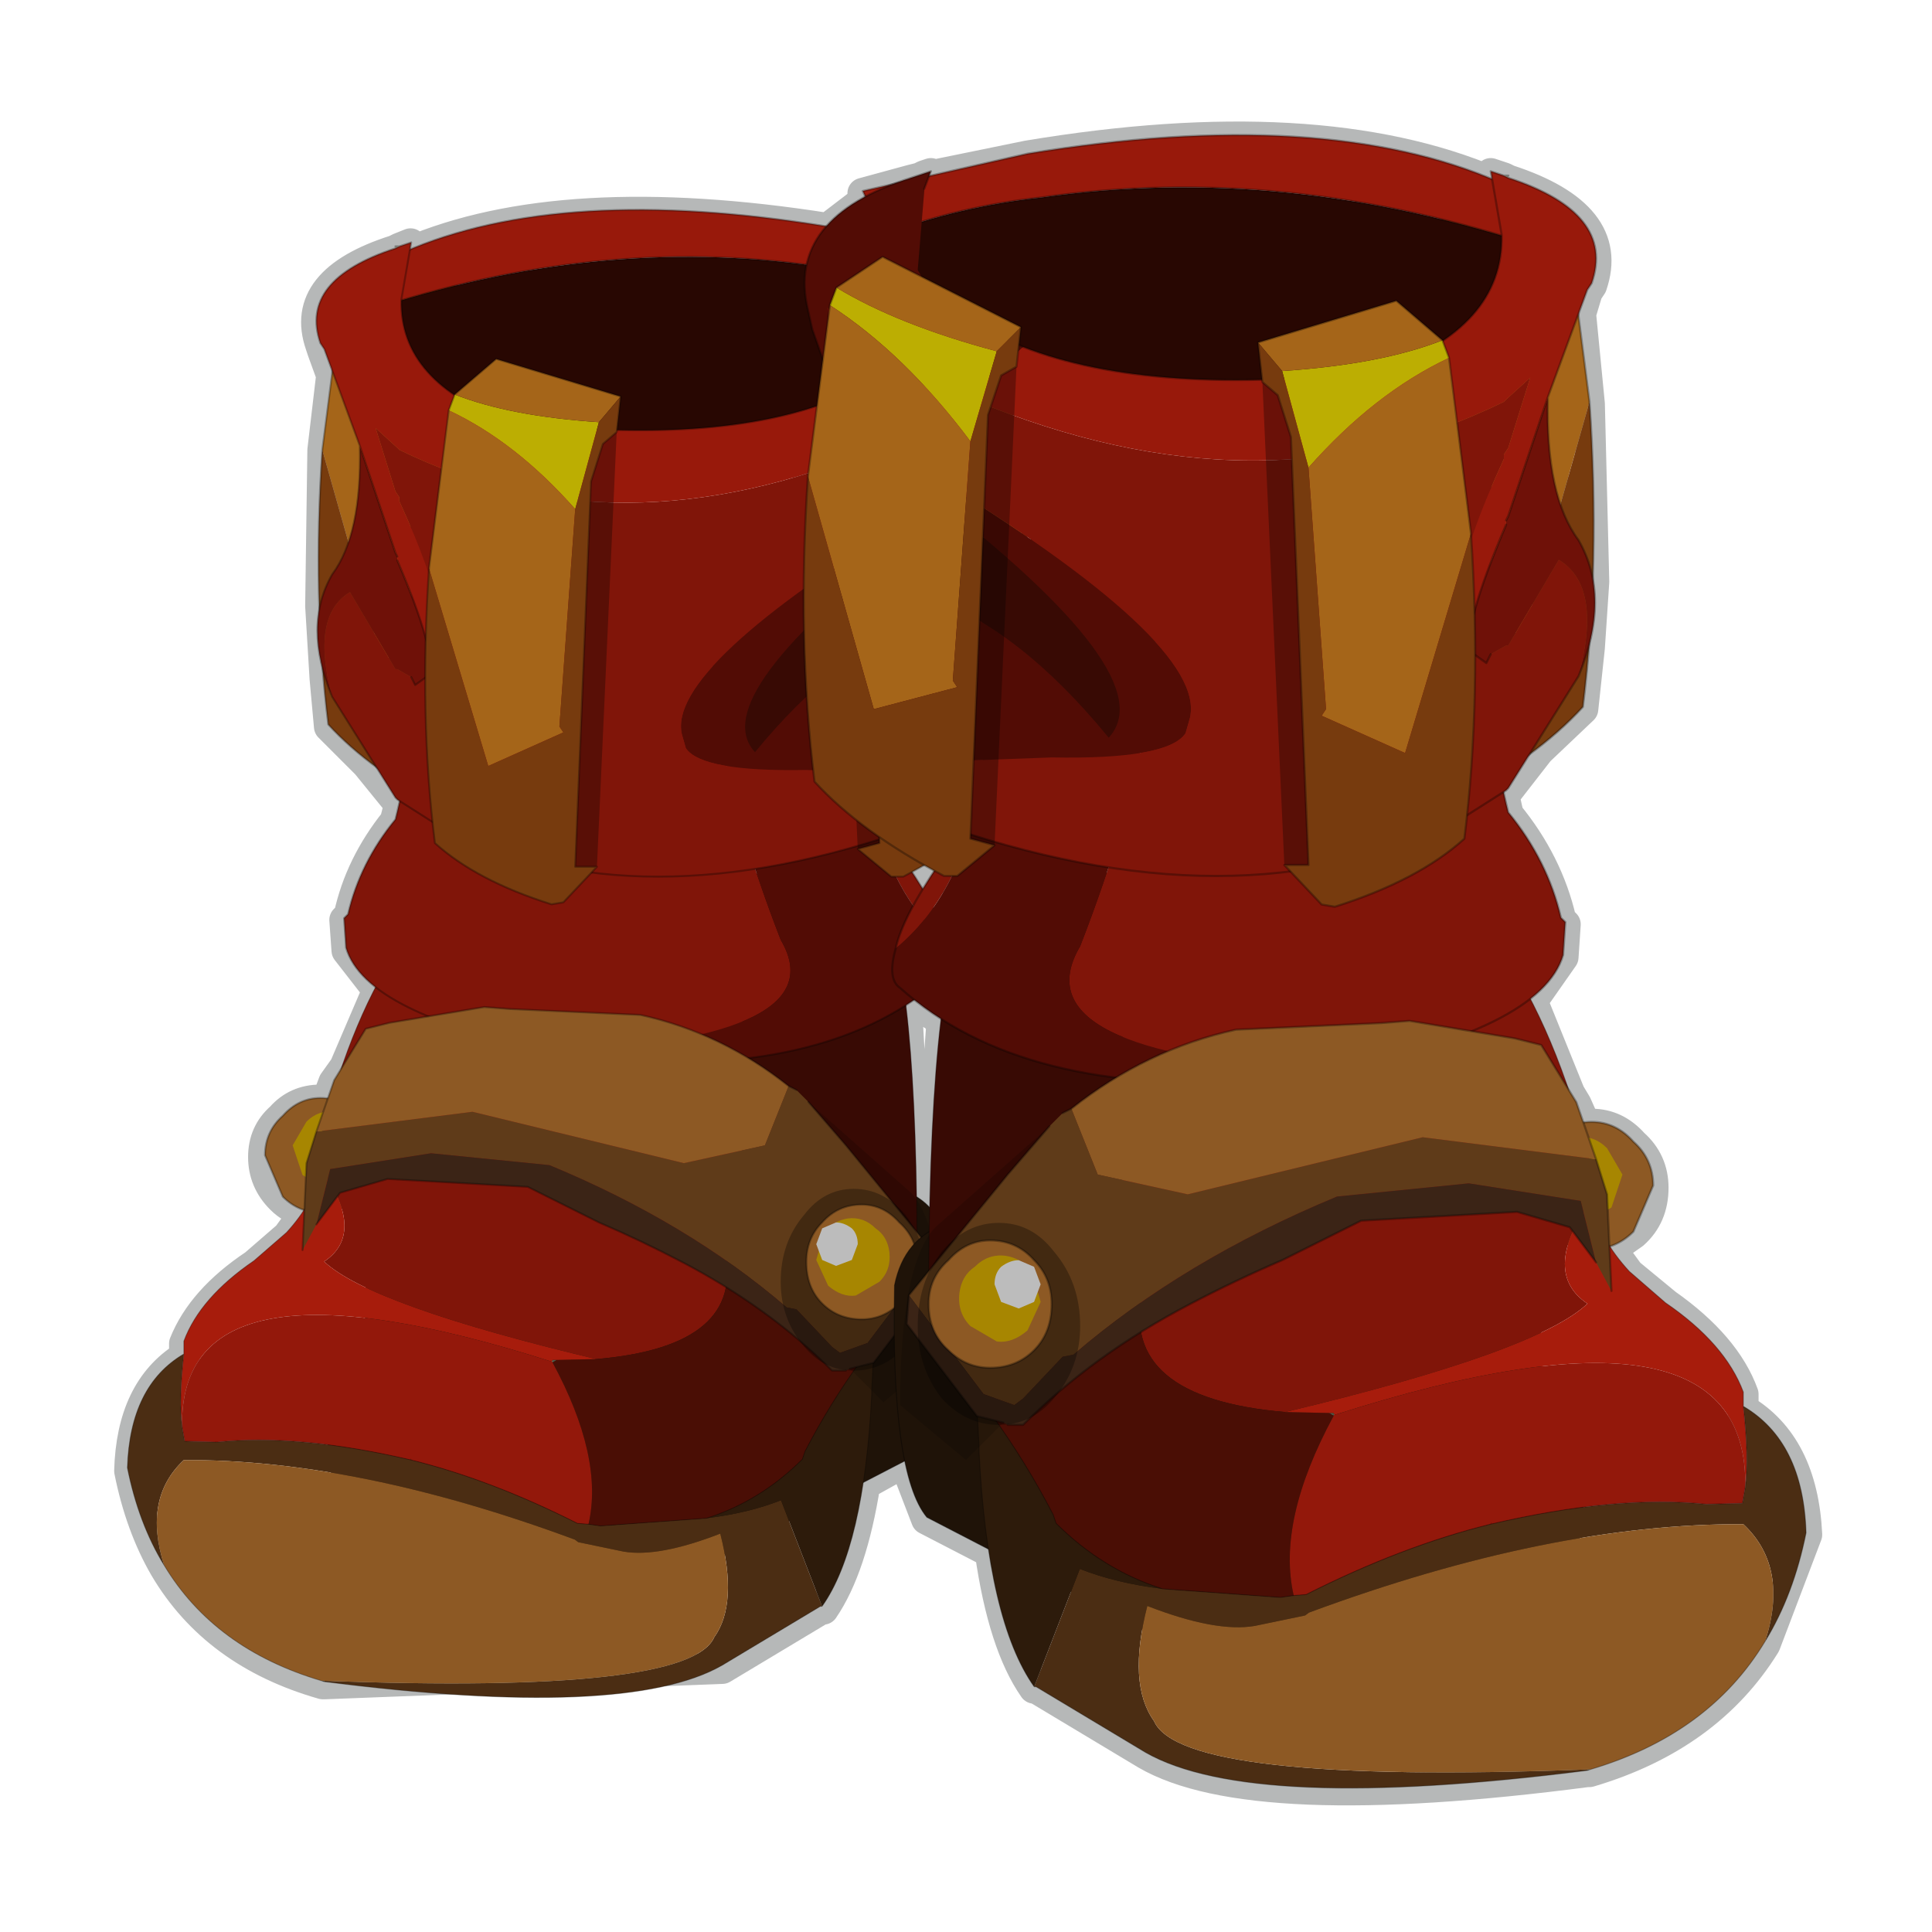 <?xml version="1.0" encoding="UTF-8" standalone="no"?>
<svg xmlns:xlink="http://www.w3.org/1999/xlink" height="440.0px" width="440.0px" xmlns="http://www.w3.org/2000/svg">
  <g transform="matrix(10.0, 0.0, 0.0, 10.0, 0.0, 0.0)">
    <use height="44.0" transform="matrix(1.0, 0.0, 0.0, 1.0, 0.0, 0.0)" width="44.0" xlink:href="#shape0"/>
    <use height="37.65" transform="matrix(-0.9, 0.0, 0.0, 0.9, 23.45, 4.8)" width="22.85" xlink:href="#sprite0"/>
    <use height="37.65" transform="matrix(1.0, 0.0, 0.0, 1.0, 18.3, 3.1)" width="22.85" xlink:href="#sprite0"/>
  </g>
  <defs>
    <g id="shape0" transform="matrix(1.0, 0.0, 0.0, 1.0, 0.0, 0.0)">
      <path d="M44.0 44.0 L0.0 44.0 0.0 0.0 44.0 0.0 44.0 44.0" fill="#43adca" fill-opacity="0.0" fill-rule="evenodd" stroke="none"/>
      <path d="M34.0 4.15 L34.2 5.4 Q34.25 6.9 32.85 7.85 L33.0 8.2 33.25 9.65 33.5 12.2 33.5 12.3 33.6 14.0 33.95 12.9 34.3 12.0 35.25 9.1 36.0 7.15 36.15 6.65 36.25 6.5 Q36.8 4.9 34.35 4.1 L34.25 4.05 33.95 3.95 34.0 4.15 Q30.0 2.45 23.4 3.55 L21.2 4.0 21.05 4.35 M32.85 7.85 L32.85 7.8 31.8 6.9 28.65 7.85 28.75 8.7 28.75 8.75 29.1 9.05 29.4 10.0 29.45 10.5 29.8 19.35 31.35 19.15 32.15 19.05 M35.25 9.1 Q35.2 10.7 35.6 11.65 L35.95 12.35 36.3 13.25 36.2 9.2 36.0 7.15 M34.2 5.4 L32.85 5.05 23.7 4.55 21.0 5.1 M21.2 4.0 L21.2 3.95 21.05 4.0 20.95 4.05 20.75 4.1 19.7 4.55 18.85 5.2 Q18.45 5.6 18.35 6.15 L18.4 7.1 18.5 7.55 18.7 8.15 18.9 7.2 18.9 7.1 18.9 7.0 19.05 6.6 20.1 5.9 23.25 7.5 23.2 7.9 23.3 7.95 Q25.45 8.8 28.75 8.7 M23.2 7.9 L23.2 8.05 23.15 8.4 22.8 8.6 22.5 9.5 22.4 11.65 22.4 12.25 22.3 14.2 22.15 17.45 22.1 19.1 22.1 19.15 22.65 19.3 25.25 19.8 25.8 19.9 29.8 19.35 M22.65 19.3 L21.8 20.0 21.7 19.95 21.5 20.0 21.3 19.9 21.05 20.3 20.85 20.65 20.45 21.6 20.45 21.65 20.6 22.65 20.85 22.85 21.45 23.25 Q21.7 21.15 22.15 20.5 L22.35 20.3 25.8 19.9 M31.35 19.15 L32.45 19.8 33.35 19.15 33.4 18.65 33.6 15.05 33.6 14.0 M33.4 18.65 L34.25 18.1 34.3 18.05 34.35 18.0 35.05 17.1 35.95 15.45 36.2 14.75 36.3 13.25 M35.05 17.1 L36.05 16.15 36.2 14.75 M33.85 15.15 L33.6 15.05 M34.25 18.1 L34.35 18.55 Q35.25 19.65 35.55 20.95 L35.65 21.05 35.6 21.8 34.9 22.8 35.75 24.9 35.9 25.15 36.1 25.6 36.25 25.6 Q36.8 25.6 37.2 26.05 37.65 26.45 37.65 27.05 37.65 27.7 37.2 28.1 L36.7 28.45 37.1 29.0 37.95 29.7 Q39.3 30.65 39.7 31.75 L39.7 32.1 Q41.05 32.9 41.15 34.95 L40.2 37.45 Q38.9 39.55 36.2 40.35 L36.15 40.35 Q28.5 41.35 26.1 39.95 L23.6 38.45 23.55 38.45 Q22.85 37.45 22.55 35.35 L21.1 34.6 20.6 33.3 19.7 33.8 Q19.4 35.7 18.75 36.65 L18.7 36.65 16.45 38.0 7.4 38.35 7.35 38.35 Q4.9 37.65 3.75 35.7 3.2 34.75 2.95 33.5 3.0 31.65 4.2 30.9 L4.2 30.6 Q4.6 29.6 5.8 28.8 L6.55 28.15 6.95 27.6 Q6.65 27.55 6.4 27.3 6.0 26.9 6.0 26.35 6.0 25.8 6.4 25.45 6.75 25.05 7.3 25.05 L7.45 25.05 7.6 24.65 7.85 24.3 8.6 22.55 7.9 21.65 7.85 20.95 7.95 20.85 Q8.2 19.7 9.0 18.7 L9.1 18.3 9.05 18.25 9.0 18.2 8.35 17.4 7.5 16.55 7.4 15.45 7.3 13.8 7.35 10.25 7.55 8.55 7.35 8.0 7.3 7.85 Q6.8 6.4 9.0 5.7 L9.1 5.65 9.35 5.55 9.3 5.75 Q12.8 4.25 18.85 5.2 M32.45 19.8 Q33.85 20.85 34.9 22.8 M36.7 28.45 L36.4 27.85 36.3 27.5 M36.1 25.6 L36.0 25.65 36.1 25.95 36.3 26.8 M35.75 24.9 L36.0 25.65 M21.45 23.25 L21.15 27.55 21.15 27.95 21.15 28.1 21.15 28.2 21.15 29.05 21.2 29.2 21.25 29.3 21.6 28.75 Q22.0 28.3 22.55 28.3 23.15 28.3 23.55 28.75 23.95 29.15 23.95 29.75 L23.65 30.7 23.55 30.8 23.3 31.05 22.55 31.2 21.95 31.05 22.1 31.45 22.1 31.5 22.25 31.75 22.55 32.25 22.75 32.5 22.75 32.55 23.2 33.2 24.0 34.55 24.05 34.75 Q25.1 35.8 26.5 36.25 L29.15 36.45 29.45 36.4 29.75 36.35 Q31.95 35.25 33.95 34.75 L36.05 34.4 38.85 34.3 39.7 34.3 39.75 33.9 39.7 32.1 M21.25 29.3 L21.15 29.75 Q21.15 30.4 21.6 30.8 L21.95 31.05 M22.1 31.5 L22.05 31.5 22.1 31.45 M22.55 35.35 Q22.35 34.35 22.3 33.1 L22.3 33.0 22.25 31.75 M20.75 4.1 L19.65 4.4 19.7 4.55 M18.35 6.15 L10.35 6.6 9.1 6.9 Q9.15 8.2 10.35 9.05 L11.3 8.25 14.15 9.1 14.1 9.85 18.55 9.3 18.7 8.15 M14.1 9.85 L14.05 9.95 13.75 10.15 13.5 11.0 13.5 11.45 13.15 19.45 16.8 19.95 17.25 19.85 19.55 19.4 19.6 19.4 20.05 19.25 20.05 19.2 20.05 19.15 19.55 18.75 18.55 17.85 18.55 17.6 18.4 15.9 18.3 14.4 18.3 13.45 18.4 10.9 18.4 10.85 18.55 9.3 M9.3 5.75 L9.1 6.85 9.1 6.9 M7.3 13.8 Q7.35 13.45 7.55 13.1 L7.9 12.45 8.2 10.2 7.55 8.55 M8.2 10.2 L9.0 12.6 9.05 12.7 9.4 13.7 9.75 14.65 9.8 13.25 9.8 13.0 10.05 10.75 10.2 9.45 10.35 9.05 M8.35 17.4 L7.55 15.9 7.4 15.45 M9.45 15.65 L9.7 15.5 9.75 14.65 M8.6 22.55 Q9.5 20.8 10.75 19.85 L9.95 19.25 9.9 18.85 9.1 18.3 M9.9 18.85 L9.7 15.5 M13.15 19.45 L11.75 19.25 10.75 19.85 M11.75 19.25 L11.05 19.2 M19.55 19.4 L20.3 20.0 20.45 20.0 20.55 20.0 20.75 19.9 21.05 19.75 20.05 19.15 M20.6 22.65 L20.65 22.95 20.85 22.85 M20.45 21.6 L20.0 20.5 19.8 20.3 16.8 19.95 M21.05 20.3 L20.75 19.9 M4.2 30.9 L4.15 32.55 4.25 32.9 4.95 32.9 7.5 32.95 9.4 33.3 Q11.2 33.75 13.15 34.75 L13.45 34.8 13.7 34.8 16.1 34.65 18.3 33.3 18.35 33.15 19.15 31.85 19.45 31.35 19.5 31.3 19.65 31.05 19.95 30.6 20.05 30.4 20.05 30.35 20.2 30.0 19.6 30.1 19.0 29.95 18.75 29.75 18.65 29.65 Q18.35 29.3 18.35 28.8 18.35 28.25 18.75 27.9 19.1 27.5 19.6 27.5 20.15 27.5 20.5 27.9 L20.85 28.4 20.85 28.35 20.9 28.25 20.9 28.2 20.9 27.45 20.9 27.35 20.65 22.95 M20.85 28.35 L20.95 28.3 21.15 28.1 M20.85 28.4 L20.9 28.75 20.9 28.8 20.7 29.55 20.5 29.75 20.35 29.9 20.35 30.5 20.4 30.95 20.45 31.8 20.6 33.3 M20.35 29.9 L20.2 30.0 M20.05 30.4 L20.1 30.4 20.05 30.35 M20.95 30.55 L20.65 30.2 20.7 29.55 21.2 29.2 M19.7 33.8 L19.9 31.85 19.9 31.8 19.95 30.6 M7.85 24.3 L7.6 25.1 7.5 25.35 7.3 26.15 M7.6 25.1 L7.45 25.05 M6.95 27.6 L7.25 27.1 7.3 26.8 M21.15 27.55 L20.9 27.35 M21.3 19.9 L21.05 19.75" fill="none" stroke="#0f1616" stroke-linecap="round" stroke-linejoin="round" stroke-opacity="0.302" stroke-width="0.7"/>
    </g>
    <g id="sprite0" transform="matrix(1.0, 0.0, 0.0, 1.0, 0.0, 0.0)">
      <use height="25.35" transform="matrix(1.0, 0.0, 0.0, 1.0, 1.35, 0.0)" width="18.0" xlink:href="#shape1"/>
      <use height="42.7" transform="matrix(0.433, 0.0, 0.0, 0.433, 2.072, 16.018)" width="36.3" xlink:href="#sprite1"/>
      <use height="50.2" transform="matrix(0.433, 0.0, 0.0, 0.433, 2.85, 15.895)" width="46.15" xlink:href="#sprite2"/>
      <use height="29.35" transform="matrix(1.0, 0.0, 0.0, 1.0, 0.0, 0.8)" width="18.4" xlink:href="#shape4"/>
    </g>
    <g id="shape1" transform="matrix(1.0, 0.0, 0.0, 1.0, -1.35, 0.0)">
      <path d="M18.9 24.95 Q18.5 25.35 17.95 25.35 17.35 25.35 16.95 24.95 16.55 24.55 16.55 23.9 16.55 23.3 16.95 22.9 17.35 22.45 17.95 22.45 18.5 22.45 18.9 22.9 19.35 23.3 19.35 23.9 L18.9 24.95" fill="#8d5924" fill-rule="evenodd" stroke="none"/>
      <path d="M18.9 24.95 Q18.5 25.35 17.95 25.35 17.35 25.35 16.95 24.95 16.55 24.55 16.55 23.9 16.55 23.3 16.95 22.9 17.35 22.45 17.95 22.45 18.5 22.45 18.9 22.9 19.35 23.3 19.35 23.9 L18.9 24.95 Z" fill="none" stroke="#000000" stroke-linecap="round" stroke-linejoin="round" stroke-opacity="0.302" stroke-width="0.05"/>
      <path d="M18.4 24.4 L17.8 24.75 17.1 24.5 16.8 23.85 Q16.75 23.45 17.0 23.15 17.25 22.85 17.6 22.8 18.0 22.75 18.3 23.05 L18.65 23.65 18.4 24.4" fill="#a78601" fill-rule="evenodd" stroke="none"/>
      <path d="M17.7 23.85 L17.3 24.0 16.95 23.85 16.8 23.45 Q16.8 23.2 16.95 23.05 17.1 22.9 17.3 22.9 17.5 22.9 17.7 23.05 L17.85 23.45 17.7 23.85" fill="#bcbcbc" fill-rule="evenodd" stroke="none"/>
      <path d="M13.65 14.45 L13.15 3.55 13.5 3.75 13.8 4.65 14.2 14.3 13.65 14.45" fill="#000000" fill-opacity="0.302" fill-rule="evenodd" stroke="none"/>
      <path d="M17.25 1.75 L17.4 2.15 Q15.7 3.25 14.2 5.25 L13.6 3.2 Q15.85 2.6 17.25 1.75" fill="#bcae02" fill-rule="evenodd" stroke="none"/>
      <path d="M17.25 1.75 Q15.85 2.6 13.6 3.2 L13.05 2.65 16.2 1.05 17.25 1.75 M14.2 5.25 Q15.7 3.25 17.4 2.15 L17.9 6.05 16.4 11.35 14.5 10.85 14.6 10.7 14.2 5.25" fill="#a56519" fill-rule="evenodd" stroke="none"/>
      <path d="M13.6 3.2 L14.2 5.25 14.6 10.7 14.5 10.85 16.4 11.35 17.9 6.05 Q18.15 9.75 17.75 13.0 16.7 14.15 14.8 15.15 L14.5 15.15 13.65 14.45 14.2 14.3 13.8 4.65 13.5 3.75 13.15 3.55 13.05 2.65 13.6 3.2" fill="#773b0e" fill-rule="evenodd" stroke="none"/>
      <path d="M17.4 2.15 L17.25 1.75 M17.4 2.15 L17.9 6.05 Q18.15 9.75 17.75 13.0 16.7 14.15 14.8 15.15 L14.5 15.15 13.65 14.45 M13.15 3.55 L13.05 2.65 16.2 1.05 17.25 1.75 M13.15 3.55 L13.5 3.75 13.8 4.65 14.2 14.3 13.65 14.45" fill="none" stroke="#000000" stroke-linecap="round" stroke-linejoin="round" stroke-opacity="0.302" stroke-width="0.05"/>
      <path d="M16.8 2.55 L15.85 1.05 Q11.85 -0.7 5.1 0.4 L1.35 1.25 1.8 2.25 Q3.55 1.6 5.4 1.4 10.95 0.6 16.8 2.55" fill="#98190b" fill-rule="evenodd" stroke="none"/>
      <path d="M1.8 2.25 Q4.95 8.55 15.45 4.85 L16.8 2.55 Q10.95 0.6 5.4 1.4 3.55 1.6 1.8 2.25" fill="#280702" fill-rule="evenodd" stroke="none"/>
      <path d="M16.8 2.55 L15.85 1.05 Q11.85 -0.7 5.1 0.4 L1.35 1.25 1.8 2.25 Q4.95 8.55 15.45 4.85 L16.8 2.55 Q10.95 0.6 5.4 1.4 3.55 1.6 1.8 2.25" fill="none" stroke="#000000" stroke-linecap="round" stroke-linejoin="round" stroke-opacity="0.302" stroke-width="0.05"/>
    </g>
    <g id="sprite1" transform="matrix(1.0, 0.0, 0.0, 1.0, 16.0, 15.2)">
      <use height="42.7" transform="matrix(1.0, 0.0, 0.0, 1.0, -16.0, -15.2)" width="36.3" xlink:href="#shape2"/>
    </g>
    <g id="shape2" transform="matrix(1.0, 0.0, 0.0, 1.0, 16.0, 15.2)">
      <path d="M-13.25 5.0 L-13.15 5.5 Q-13.55 -0.5 -12.05 -4.1 L-7.4 -11.85 Q2.6 -17.2 11.2 -13.95 L18.85 -2.9 16.7 0.9 Q18.0 6.9 18.05 12.55 L17.75 17.8 Q9.55 22.25 -1.1 21.0 -7.05 19.4 -11.6 15.55 -7.05 19.4 -1.1 21.0 9.55 22.25 17.75 17.8 L18.05 12.55 20.2 16.25 Q20.55 20.8 19.45 23.9 11.95 27.4 4.65 27.5 L-1.75 26.95 -14.3 20.45 Q-16.2 18.15 -16.0 8.25 -15.5 5.75 -13.25 5.0 L-13.2 10.85 -13.25 5.0 M16.05 2.05 L16.7 0.9 16.05 2.05 M17.75 17.8 L17.6 19.1 17.75 17.8" fill="#1f1308" fill-rule="evenodd" stroke="none"/>
      <path d="M16.7 0.9 L18.85 -2.9 11.2 -13.95 Q2.6 -17.2 -7.4 -11.85 L-12.05 -4.1 Q-13.55 -0.5 -13.15 5.5 L-13.25 5.0 -13.2 10.85 M-11.6 15.55 Q-7.05 19.4 -1.1 21.0 9.55 22.25 17.75 17.8 L18.05 12.55 Q18.0 6.9 16.7 0.9 L16.05 2.05 M18.05 12.55 L20.2 16.25 Q20.55 20.8 19.45 23.9 11.95 27.4 4.65 27.5 L-1.75 26.95 -14.3 20.45 Q-16.2 18.15 -16.0 8.25 -15.5 5.75 -13.25 5.0 M17.6 19.1 L17.75 17.8" fill="none" stroke="#000000" stroke-linecap="round" stroke-linejoin="round" stroke-opacity="0.4" stroke-width="0.05"/>
    </g>
    <g id="sprite2" transform="matrix(1.0, 0.0, 0.0, 1.0, 19.4, 23.8)">
      <use height="50.2" transform="matrix(1.0, 0.0, 0.0, 1.0, -19.4, -23.8)" width="46.15" xlink:href="#shape3"/>
    </g>
    <g id="shape3" transform="matrix(1.0, 0.0, 0.0, 1.0, 19.4, 23.8)">
      <path d="M15.3 -4.35 L15.55 -4.7 15.55 -4.25 15.3 -4.35 M1.95 6.75 L1.9 6.75 1.9 6.65 1.95 6.75" fill="#7c8d76" fill-rule="evenodd" stroke="none"/>
      <path d="M-17.15 5.0 L-17.3 4.95 -17.2 4.85 -17.15 5.0" fill="#62705e" fill-rule="evenodd" stroke="none"/>
      <path d="M10.15 12.5 L10.2 12.45 10.15 12.5 M15.4 25.4 L15.25 25.45 15.25 25.4 15.4 25.4 M-13.75 21.05 L-13.85 21.05 -13.75 21.05" fill="#2e342b" fill-rule="evenodd" stroke="none"/>
      <path d="M-8.2 0.0 L-8.15 0.25 -8.25 0.05 -8.2 0.0 M1.9 6.75 L1.9 6.8 1.65 6.65 1.9 6.65 1.9 6.75" fill="#4e5849" fill-rule="evenodd" stroke="none"/>
      <path d="M10.15 12.5 Q16.8 10.95 21.5 11.45 L23.4 11.4 23.55 10.55 Q23.75 9.0 23.45 6.3 26.6 8.15 26.75 12.95 26.1 16.2 24.6 18.65 25.85 14.75 23.45 12.5 13.3 12.45 0.6 17.15 L0.4 17.3 -2.25 17.85 Q-4.3 18.2 -7.9 16.8 -8.95 20.9 -7.55 22.85 -6.1 26.2 15.25 25.4 L15.25 25.45 Q-2.4 27.7 -8.0 24.5 L-13.75 21.05 -13.85 21.05 -11.45 14.85 Q-9.55 15.6 -7.1 15.9 L-0.9 16.35 -0.2 16.25 0.45 16.2 Q5.5 13.65 10.15 12.5" fill="#4b2d13" fill-rule="evenodd" stroke="none"/>
      <path d="M-13.85 21.05 Q-16.3 17.6 -16.75 8.7 L-16.75 8.45 -16.9 5.55 -16.15 6.65 Q-14.3 9.2 -12.85 12.0 L-12.7 12.45 Q-10.25 14.9 -7.1 15.9 -9.55 15.6 -11.45 14.85 L-13.85 21.05" fill="#2d1b0b" fill-rule="evenodd" stroke="none"/>
      <path d="M24.6 18.65 Q21.65 23.55 15.4 25.4 L15.25 25.4 Q-6.1 26.2 -7.55 22.85 -8.95 20.9 -7.9 16.8 -4.3 18.2 -2.25 17.85 L0.4 17.3 0.6 17.15 Q13.3 12.45 23.45 12.5 25.85 14.75 24.6 18.65" fill="#8d5924" fill-rule="evenodd" stroke="none"/>
      <path d="M15.55 -4.7 L15.3 -4.35 Q12.85 -0.7 15.25 0.9 12.55 3.45 -0.65 6.6 -9.4 5.85 -8.15 0.25 L-8.2 0.0 Q-10.9 -10.8 -7.4 -22.1 L4.15 -23.6 Q12.25 -19.7 15.55 -5.85 L15.55 -5.75 15.55 -5.25 15.55 -4.7" fill="#801509" fill-rule="evenodd" stroke="none"/>
      <path d="M-7.4 -22.1 Q-10.9 -10.8 -8.2 0.0 L-8.25 0.05 Q-15.65 3.3 -16.15 6.65 L-16.9 5.55 -17.15 5.0 -17.2 4.85 -19.4 -0.65 Q-19.3 -17.45 -17.05 -20.45 L-16.6 -20.9 -7.4 -22.1" fill="#380a04" fill-rule="evenodd" stroke="none"/>
      <path d="M-8.15 0.25 Q-9.4 5.85 -0.65 6.6 L1.65 6.65 1.9 6.8 Q-1.1 12.35 -0.2 16.25 L-0.9 16.35 -7.1 15.9 Q-10.25 14.9 -12.7 12.45 L-12.85 12.0 Q-14.3 9.2 -16.15 6.65 -15.65 3.3 -8.25 0.05 L-8.15 0.25" fill="#4a0e05" fill-rule="evenodd" stroke="none"/>
      <path d="M15.3 -4.35 L15.55 -4.25 Q15.85 -2.55 17.45 -0.8 L19.35 0.85 Q22.5 3.0 23.45 5.55 L23.45 6.3 Q23.75 9.0 23.55 10.55 23.75 -0.2 1.95 6.75 L1.9 6.65 1.65 6.65 -0.65 6.6 Q12.55 3.45 15.25 0.9 12.85 -0.7 15.3 -4.35" fill="#a71c0c" fill-rule="evenodd" stroke="none"/>
      <path d="M23.55 10.55 L23.4 11.4 21.5 11.45 Q16.8 10.95 10.15 12.5 5.5 13.65 0.45 16.2 L-0.2 16.25 Q-1.1 12.35 1.9 6.8 L1.9 6.75 1.95 6.75 Q23.75 -0.2 23.55 10.55 M10.2 12.45 L10.15 12.5 10.2 12.45" fill="#93180b" fill-rule="evenodd" stroke="none"/>
      <path d="M4.15 -23.6 L5.95 -23.8 M15.55 -4.25 L15.55 -4.7 M15.55 -5.85 Q12.25 -19.7 4.15 -23.6 L-7.4 -22.1 M23.45 6.3 L23.45 5.55 Q22.5 3.0 19.35 0.85 L17.45 -0.8 Q15.85 -2.55 15.55 -4.25 M10.15 12.5 Q16.8 10.95 21.5 11.45 L23.4 11.4 23.55 10.55 Q23.75 9.0 23.45 6.3 26.6 8.15 26.75 12.95 26.1 16.2 24.6 18.65 21.65 23.55 15.4 25.4 L15.25 25.45 Q-2.4 27.7 -8.0 24.5 L-13.75 21.05 -13.85 21.05 Q-16.3 17.6 -16.75 8.7 L-16.75 8.45 -16.9 5.55 -17.15 5.0 -17.3 4.95 -17.2 4.85 -19.4 -0.65 Q-19.3 -17.45 -17.05 -20.45 L-16.6 -20.9 -7.4 -22.1 M-0.2 16.25 L0.45 16.2 Q5.5 13.65 10.15 12.5 L10.2 12.45 M-16.15 6.65 Q-14.3 9.2 -12.85 12.0 L-12.7 12.45 Q-10.25 14.9 -7.1 15.9 L-0.9 16.35 -0.2 16.25 M-17.2 4.85 L-17.15 5.0 M-16.15 6.65 L-16.9 5.55" fill="none" stroke="#000000" stroke-linecap="round" stroke-linejoin="round" stroke-opacity="0.302" stroke-width="0.05"/>
    </g>
    <g id="shape4" transform="matrix(1.0, 0.0, 0.0, 1.0, 0.0, -0.8)">
      <path d="M3.8 9.2 L3.0 9.15 Q4.0 13.4 3.1 16.55 2.25 17.8 2.1 18.5 5.0 16.1 3.8 9.2 M11.95 21.3 Q16.8 20.35 17.3 18.65 L17.35 17.9 17.25 17.8 Q16.95 16.5 16.05 15.4 15.2 12.0 15.85 7.95 11.95 9.15 7.9 9.25 8.55 12.65 6.3 18.45 4.85 20.9 11.95 21.3" fill="#801509" fill-rule="evenodd" stroke="none"/>
      <path d="M3.8 9.2 Q5.0 16.1 2.1 18.5 1.9 19.2 2.2 19.4 5.0 21.9 10.5 21.5 L11.2 21.4 11.95 21.3 Q4.85 20.9 6.3 18.45 8.55 12.65 7.9 9.25 L3.8 9.15 3.8 9.2" fill="#520c05" fill-rule="evenodd" stroke="none"/>
      <path d="M2.1 18.5 Q2.25 17.8 3.1 16.55 4.0 13.4 3.0 9.15 L3.8 9.2 M2.1 18.5 Q1.9 19.2 2.2 19.4 5.0 21.9 10.5 21.5 L11.2 21.4 11.95 21.3 Q16.8 20.35 17.3 18.65 L17.35 17.9 17.25 17.8 Q16.95 16.5 16.05 15.4 15.2 12.0 15.85 7.95 11.95 9.15 7.9 9.25 L3.8 9.15 3.8 9.2" fill="none" stroke="#000000" stroke-linecap="round" stroke-linejoin="round" stroke-opacity="0.302" stroke-width="0.05"/>
      <path d="M16.05 0.95 L15.95 0.9 16.05 0.9 16.05 0.95" fill="#a4ab9b" fill-rule="evenodd" stroke="none"/>
      <path d="M2.7 15.45 L2.9 15.6 2.7 15.55 2.7 15.45" fill="#62705e" fill-rule="evenodd" stroke="none"/>
      <path d="M1.25 6.15 L1.05 5.95 1.3 6.1 1.25 6.15" fill="#4e5849" fill-rule="evenodd" stroke="none"/>
      <path d="M15.2 11.75 Q15.0 11.2 16.0 8.85 L16.0 8.75 16.05 8.65 16.95 5.95 Q16.9 8.2 17.65 9.2 18.4 10.5 17.65 12.3 18.2 10.25 17.2 9.65 L16.05 11.6 16.0 11.6 15.65 11.8 15.55 12.0 15.2 11.75 M0.5 5.25 L0.7 5.25 0.7 5.5 0.5 5.25" fill="#6f1108" fill-rule="evenodd" stroke="none"/>
      <path d="M5.0 4.8 L3.75 5.9 3.7 5.9 2.8 5.7 2.75 5.7 2.5 5.5 Q1.15 4.9 0.55 3.9 L0.7 5.25 0.5 5.25 0.2 4.4 0.1 3.95 Q-0.4 1.85 2.45 0.95 L2.75 0.85 2.9 0.8 2.75 1.2 2.75 1.25 2.6 3.05 2.75 3.3 2.75 3.35 Q3.65 4.2 5.0 4.8 M1.3 6.1 L2.5 7.25 2.75 7.5 2.8 7.6 2.8 7.65 Q9.2 11.55 8.8 13.25 L8.7 13.6 Q8.3 14.2 5.65 14.15 L2.95 14.25 2.95 14.2 2.8 14.15 2.55 14.15 0.55 13.2 Q-0.35 11.65 0.65 10.95 L1.05 10.25 2.55 10.3 2.75 10.4 2.85 10.45 2.85 10.5 Q4.9 11.2 6.95 13.7 8.25 12.3 2.8 8.1 L2.8 8.05 2.75 7.95 2.5 7.55 2.35 7.4 1.25 6.15 1.3 6.1" fill="#520c05" fill-rule="evenodd" stroke="none"/>
      <path d="M3.85 6.0 Q10.45 8.75 15.95 6.05 L16.0 6.0 16.55 5.5 16.05 7.1 15.95 7.25 15.95 7.35 Q14.25 11.05 15.2 11.75 L15.55 12.0 15.65 11.8 16.0 11.6 16.05 11.6 17.2 9.65 Q18.2 10.25 17.65 12.3 L16.05 14.85 16.0 14.9 14.9 15.6 Q9.9 18.1 2.9 15.6 L2.7 15.45 2.55 15.35 1.9 14.85 0.55 13.2 2.55 14.15 2.8 14.15 2.95 14.2 2.95 14.25 5.65 14.15 Q8.3 14.2 8.7 13.6 L8.8 13.25 Q9.2 11.55 2.8 7.65 L2.8 7.6 2.75 7.5 2.5 7.25 1.3 6.1 1.05 5.95 1.0 5.9 1.0 5.85 0.95 5.85 0.9 5.8 0.7 5.5 0.7 5.25 0.55 3.9 Q1.15 4.9 2.5 5.5 L2.75 5.7 2.8 5.7 3.7 5.9 3.85 6.0" fill="#801509" fill-rule="evenodd" stroke="none"/>
      <path d="M15.95 0.9 L16.05 0.95 Q18.5 1.75 17.95 3.35 L17.85 3.5 16.95 5.95 16.05 8.65 16.0 8.75 16.0 8.85 Q15.0 11.2 15.2 11.75 14.25 11.05 15.95 7.35 L15.95 7.25 16.05 7.1 16.55 5.5 16.0 6.0 15.95 6.05 Q10.45 8.75 3.85 6.0 L3.75 5.9 5.0 4.8 Q7.95 5.95 13.15 5.35 15.95 4.35 15.9 2.25 L15.65 0.8 15.95 0.9" fill="#98190b" fill-rule="evenodd" stroke="none"/>
      <path d="M1.25 6.15 L2.35 7.4 2.5 7.55 2.75 7.95 2.8 8.05 2.8 8.1 Q8.25 12.3 6.95 13.7 4.9 11.2 2.85 10.5 L2.85 10.45 2.75 10.4 2.55 10.3 1.05 10.25 Q1.45 8.9 0.65 5.85 L0.6 5.6 0.5 5.25 0.7 5.5 0.9 5.8 0.95 5.85 1.0 5.85 1.0 5.9 1.05 5.95 1.25 6.15" fill="#380a04" fill-rule="evenodd" stroke="none"/>
      <path d="M3.75 5.9 L3.85 6.0 3.7 5.9 3.75 5.9" fill="#a71c0c" fill-rule="evenodd" stroke="none"/>
      <path d="M15.95 0.9 L16.05 0.95 M16.05 0.9 L15.95 0.9 15.65 0.8 15.9 2.25 Q15.95 4.35 13.15 5.35 7.95 5.95 5.0 4.8 3.65 4.2 2.75 3.35 M15.2 11.75 Q15.0 11.2 16.0 8.85 M16.0 8.75 L16.05 8.65 16.95 5.95 17.85 3.5 17.95 3.35 Q18.5 1.75 16.05 0.95 M17.65 12.3 Q18.4 10.5 17.65 9.2 16.9 8.2 16.95 5.95 M2.75 1.2 L2.9 0.8 2.75 0.85 2.45 0.95 Q-0.4 1.85 0.1 3.95 L0.2 4.4 0.5 5.25 0.6 5.6 0.65 5.85 Q1.45 8.9 1.05 10.25 L0.65 10.95 Q-0.35 11.65 0.55 13.2 L1.9 14.85 2.55 15.35 2.7 15.45 2.9 15.6 Q9.9 18.1 14.9 15.6 L16.0 14.9 16.05 14.85 17.65 12.3 M15.65 11.8 L15.55 12.0 15.2 11.75 M1.0 5.85 L0.95 5.85 0.9 5.8 M2.7 15.55 L2.9 15.6" fill="none" stroke="#000000" stroke-linecap="round" stroke-linejoin="round" stroke-opacity="0.302" stroke-width="0.05"/>
      <path d="M4.35 16.15 L4.85 5.25 4.5 5.45 4.2 6.35 3.8 16.0 4.35 16.15" fill="#000000" fill-opacity="0.302" fill-rule="evenodd" stroke="none"/>
      <path d="M0.75 3.45 L0.6 3.85 Q2.3 4.95 3.8 6.95 L4.4 4.9 Q2.15 4.3 0.75 3.45" fill="#bcae02" fill-rule="evenodd" stroke="none"/>
      <path d="M0.75 3.45 Q2.15 4.3 4.4 4.9 L4.95 4.35 1.8 2.75 0.75 3.45 M3.8 6.95 Q2.3 4.95 0.6 3.85 L0.1 7.75 1.6 13.05 3.5 12.55 3.4 12.4 3.8 6.95" fill="#a56519" fill-rule="evenodd" stroke="none"/>
      <path d="M4.4 4.9 L3.8 6.95 3.4 12.4 3.5 12.55 1.6 13.05 0.1 7.75 Q-0.15 11.45 0.25 14.7 1.3 15.85 3.2 16.85 L3.5 16.85 4.35 16.15 3.8 16.0 4.2 6.35 4.5 5.45 4.85 5.25 4.95 4.35 4.4 4.9" fill="#773b0e" fill-rule="evenodd" stroke="none"/>
      <path d="M0.6 3.85 L0.75 3.45 M0.6 3.85 L0.1 7.75 Q-0.15 11.45 0.25 14.7 1.3 15.85 3.2 16.85 L3.5 16.85 4.35 16.15 M4.85 5.25 L4.95 4.35 1.8 2.75 0.75 3.45 M4.85 5.25 L4.5 5.45 4.2 6.35 3.8 16.0 4.35 16.15" fill="none" stroke="#000000" stroke-linecap="round" stroke-linejoin="round" stroke-opacity="0.302" stroke-width="0.05"/>
      <path d="M6.1 22.15 L5.9 22.25 5.6 22.55 4.65 23.65 2.4 26.4 4.1 28.65 4.8 28.9 5.0 28.75 5.9 27.8 6.15 27.75 Q8.65 25.6 12.15 24.15 L15.15 23.85 17.7 24.25 18.05 25.65 18.4 26.3 18.3 24.1 18.05 23.3 14.1 22.8 8.75 24.1 6.7 23.65 6.1 22.15" fill="#5f3b19" fill-rule="evenodd" stroke="none"/>
      <path d="M5.6 22.55 L3.0 24.85 Q2.2 25.7 2.2 28.9 L3.7 30.15 4.55 29.3 3.95 29.15 2.35 27.05 2.4 26.4 4.65 23.65 5.6 22.55" fill="#000000" fill-opacity="0.153" fill-rule="evenodd" stroke="none"/>
      <path d="M18.05 23.3 L17.6 22.0 16.8 20.7 16.2 20.55 13.8 20.15 13.15 20.2 9.85 20.35 Q7.8 20.8 6.1 22.15 L6.7 23.65 8.75 24.1 14.1 22.8 18.05 23.3" fill="#8d5924" fill-rule="evenodd" stroke="none"/>
      <path d="M4.55 29.3 L4.65 29.35 5.0 29.35 Q6.6 27.75 8.8 26.6 9.85 26.05 10.9 25.6 L12.7 24.7 16.25 24.5 17.45 24.85 18.05 25.65 17.7 24.25 15.15 23.85 12.15 24.15 Q8.65 25.6 6.15 27.75 L5.9 27.8 5.0 28.75 4.8 28.9 4.1 28.65 2.4 26.4 2.35 27.05 3.95 29.15 4.55 29.3" fill="#3b2416" fill-rule="evenodd" stroke="none"/>
      <path d="M18.05 23.3 L17.6 22.0 16.8 20.7 16.2 20.55 13.8 20.15 13.15 20.2 9.85 20.35 Q7.8 20.8 6.1 22.15 L5.9 22.25 M4.65 29.35 L5.0 29.35 Q6.6 27.75 8.8 26.6 9.85 26.05 10.9 25.6 L12.7 24.7 16.25 24.5 17.45 24.85 18.05 25.65 M18.4 26.3 L18.3 24.1 18.05 23.3 M2.4 26.4 L4.65 23.65 5.6 22.55 M4.55 29.3 L3.95 29.15 2.35 27.05 2.4 26.4" fill="none" stroke="#000000" stroke-linecap="round" stroke-linejoin="round" stroke-opacity="0.302" stroke-width="0.05"/>
      <path d="M2.6 27.1 Q2.6 28.05 3.15 28.75 3.7 29.35 4.45 29.35 5.2 29.35 5.7 28.75 6.3 28.05 6.3 27.1 6.3 26.1 5.7 25.4 5.2 24.75 4.45 24.75 3.7 24.75 3.15 25.4 2.6 26.1 2.6 27.1" fill="#000000" fill-opacity="0.302" fill-rule="evenodd" stroke="none"/>
      <path d="M3.3 27.65 Q3.7 28.05 4.25 28.05 4.85 28.05 5.25 27.65 5.65 27.25 5.65 26.6 5.65 26.0 5.25 25.6 4.85 25.15 4.25 25.15 3.7 25.15 3.3 25.6 2.85 26.0 2.85 26.6 2.85 27.25 3.3 27.65" fill="#8d5924" fill-rule="evenodd" stroke="none"/>
      <path d="M3.3 27.65 Q3.7 28.05 4.25 28.05 4.85 28.05 5.25 27.65 5.65 27.25 5.65 26.6 5.65 26.0 5.25 25.6 4.85 25.15 4.25 25.15 3.7 25.15 3.3 25.6 2.85 26.0 2.85 26.6 2.85 27.25 3.3 27.65 Z" fill="none" stroke="#000000" stroke-linecap="round" stroke-linejoin="round" stroke-opacity="0.302" stroke-width="0.05"/>
      <path d="M3.8 27.1 L4.4 27.45 Q4.75 27.5 5.1 27.2 L5.4 26.55 5.2 25.85 Q4.95 25.55 4.6 25.5 4.2 25.45 3.9 25.75 3.6 25.95 3.55 26.35 3.5 26.8 3.8 27.1" fill="#a78601" fill-rule="evenodd" stroke="none"/>
      <path d="M4.5 26.55 L4.9 26.7 5.25 26.55 5.4 26.15 5.25 25.75 4.9 25.6 Q4.7 25.6 4.5 25.75 4.35 25.9 4.35 26.15 L4.5 26.55" fill="#bcbcbc" fill-rule="evenodd" stroke="none"/>
      <path d="M10.95 16.6 L10.45 5.6 10.8 5.9 11.1 6.85 11.5 16.6 10.95 16.6" fill="#000000" fill-opacity="0.302" fill-rule="evenodd" stroke="none"/>
      <path d="M14.55 4.65 L14.7 5.05 Q13.0 5.85 11.5 7.55 L10.9 5.35 Q13.15 5.2 14.55 4.65" fill="#bcae02" fill-rule="evenodd" stroke="none"/>
      <path d="M14.55 4.65 Q13.15 5.2 10.9 5.35 L10.35 4.7 13.5 3.75 14.55 4.65 M11.5 7.55 Q13.0 5.85 14.7 5.05 L15.2 9.05 13.7 14.05 11.8 13.2 11.9 13.05 11.5 7.55" fill="#a56519" fill-rule="evenodd" stroke="none"/>
      <path d="M10.9 5.35 L11.5 7.55 11.9 13.05 11.8 13.2 13.7 14.05 15.2 9.05 Q15.45 12.8 15.05 16.0 14.0 16.95 12.1 17.55 L11.8 17.5 10.95 16.6 11.5 16.6 11.1 6.85 10.8 5.9 10.45 5.6 10.35 4.7 10.9 5.35" fill="#773b0e" fill-rule="evenodd" stroke="none"/>
      <path d="M14.7 5.05 L14.55 4.65 M14.7 5.05 L15.2 9.05 Q15.45 12.8 15.05 16.0 14.0 16.95 12.1 17.55 L11.8 17.5 10.95 16.6 M10.45 5.6 L10.35 4.7 13.5 3.75 14.55 4.65 M10.45 5.6 L10.8 5.9 11.1 6.85 11.5 16.6 10.95 16.6" fill="none" stroke="#000000" stroke-linecap="round" stroke-linejoin="round" stroke-opacity="0.302" stroke-width="0.05"/>
    </g>
  </defs>
</svg>

